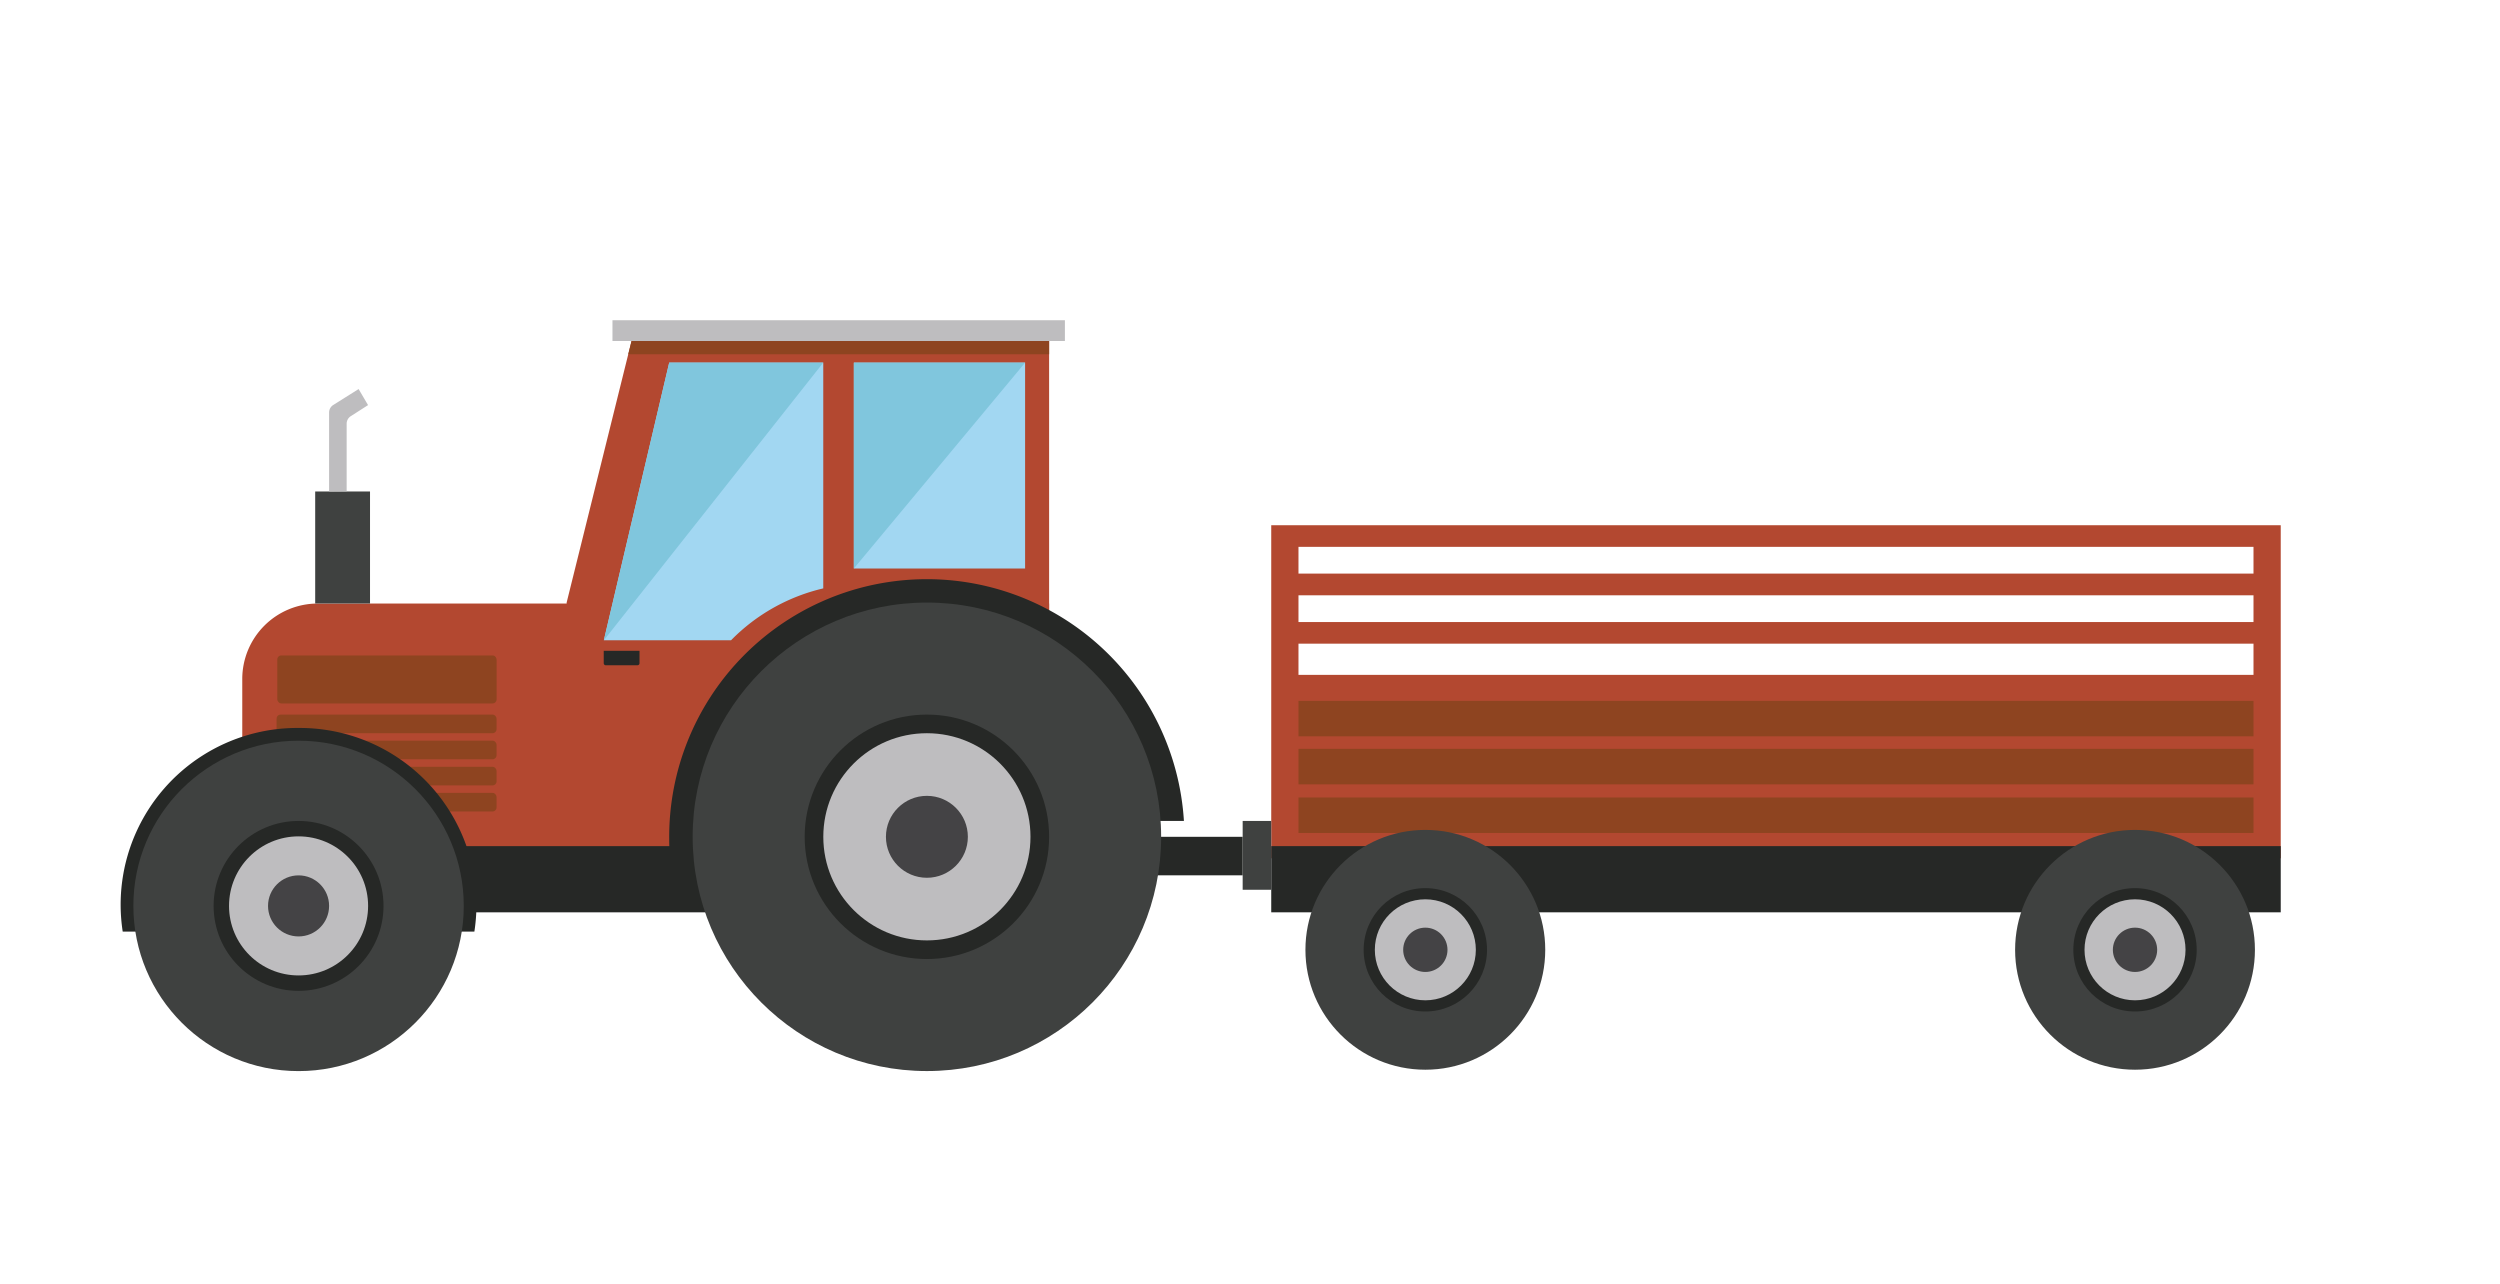 <svg xmlns="http://www.w3.org/2000/svg" viewBox="0 0 560.85 288.04"><defs><style>.cls-1{fill:#b34830;}.cls-2{fill:#262826;}.cls-3{fill:#8e4420;}.cls-4{fill:#3f4140;}.cls-5{fill:#bebdbf;}.cls-6{fill:#444345;}.cls-7{fill:#a2d7f2;}.cls-8{fill:#80c6dd;}</style></defs><title>รถ tractor</title><g id="รถ_tractor" data-name="รถ tractor"><path class="cls-1" d="M505.55,117.83H285.19v74.72H511.66V117.83ZM291.3,122.68H505.55v6H291.3Zm0,10.87H505.55v6H291.3Zm0,17.85v-7H505.55v7Z"/><rect class="cls-2" x="285.19" y="189.82" width="226.47" height="14.85"/><path class="cls-1" d="M156.62,192.05H54.35V152.33a16.93,16.93,0,0,1,16.93-16.93H235.36v56.66Z"/><rect class="cls-3" x="62.21" y="147.04" width="49.2" height="10.77" rx="0.9" ry="0.9"/><rect class="cls-3" x="62.05" y="160.31" width="49.35" height="4.18" rx="0.9" ry="0.9"/><rect class="cls-3" x="62.05" y="166.16" width="49.35" height="4.18" rx="0.9" ry="0.9"/><rect class="cls-3" x="62.05" y="172.02" width="49.35" height="4.18" rx="0.9" ry="0.9"/><rect class="cls-3" x="62.05" y="177.87" width="49.35" height="4.18" rx="0.9" ry="0.9"/><path class="cls-2" d="M67,163.31A39.64,39.64,0,0,0,27.53,209h78.89A39.64,39.64,0,0,0,67,163.31Z"/><polygon class="cls-1" points="127.12 135.18 141.68 76.5 235.36 76.5 235.36 138.99 127.12 138.99 127.12 135.18"/><path class="cls-2" d="M256.81,184.17h8.79A57.79,57.79,0,0,0,150.13,188c0,.8,0,1.6.06,2.39H265.68c0-.79.06-1.59.06-2.39h-8.93Z"/><polygon class="cls-2" points="101.53 189.82 155.56 189.82 162.63 204.68 98.3 204.68 101.53 189.82"/><rect class="cls-2" x="254.33" y="187.73" width="24.45" height="8.64"/><circle class="cls-4" cx="207.94" cy="187.73" r="52.55"/><circle class="cls-2" cx="207.94" cy="187.73" r="27.42"/><circle class="cls-4" cx="66.98" cy="203.23" r="37.06"/><circle class="cls-2" cx="66.98" cy="203.23" r="19.06"/><circle class="cls-5" cx="207.94" cy="187.73" r="23.24"/><circle class="cls-5" cx="66.98" cy="203.23" r="15.6"/><circle class="cls-6" cx="66.98" cy="203.23" r="6.85"/><circle class="cls-6" cx="207.94" cy="187.73" r="9.19"/><rect class="cls-4" x="278.78" y="184.17" width="6.4" height="15.44"/><rect class="cls-4" x="70.71" y="110.26" width="12.3" height="25.13"/><polygon class="cls-3" points="141.68 76.5 140.94 79.47 235.36 79.47 235.36 76.5 141.68 76.5"/><rect class="cls-5" x="137.4" y="71.84" width="101.5" height="4.66"/><path class="cls-7" d="M164,143.64A42.54,42.54,0,0,1,184.69,132V81.35H150.13l-14.67,62.29Z"/><rect class="cls-7" x="191.55" y="81.35" width="38.42" height="46.19"/><rect class="cls-3" x="291.3" y="157.23" width="214.25" height="7.96"/><rect class="cls-3" x="291.3" y="168" width="214.25" height="7.96"/><rect class="cls-3" x="291.3" y="178.91" width="214.25" height="7.96"/><polygon class="cls-8" points="191.55 127.54 229.98 81.35 191.55 81.35 191.55 127.54"/><polygon class="cls-8" points="135.47 143.64 150.13 81.35 184.69 81.35 135.47 143.64"/><path class="cls-5" d="M73.83,110.26V92.53a2,2,0,0,1,.92-1.67l5.7-3.58,2.12,3.6-3.9,2.5A2,2,0,0,0,77.77,95v15.22Z"/><path class="cls-2" d="M135.47,146h8a0,0,0,0,1,0,0v2.78a.47.47,0,0,1-.47.47h-7.09a.47.47,0,0,1-.47-.47V146a0,0,0,0,1,0,0Z"/><circle class="cls-4" cx="319.76" cy="213.08" r="26.9"/><circle class="cls-2" cx="319.76" cy="213.08" r="13.84"/><circle class="cls-5" cx="319.76" cy="213.08" r="11.33"/><circle class="cls-6" cx="319.76" cy="213.08" r="4.97"/><circle class="cls-4" cx="478.97" cy="213.08" r="26.9"/><circle class="cls-2" cx="478.97" cy="213.08" r="13.84"/><circle class="cls-5" cx="478.97" cy="213.08" r="11.33"/><circle class="cls-6" cx="478.97" cy="213.08" r="4.97"/></g></svg>